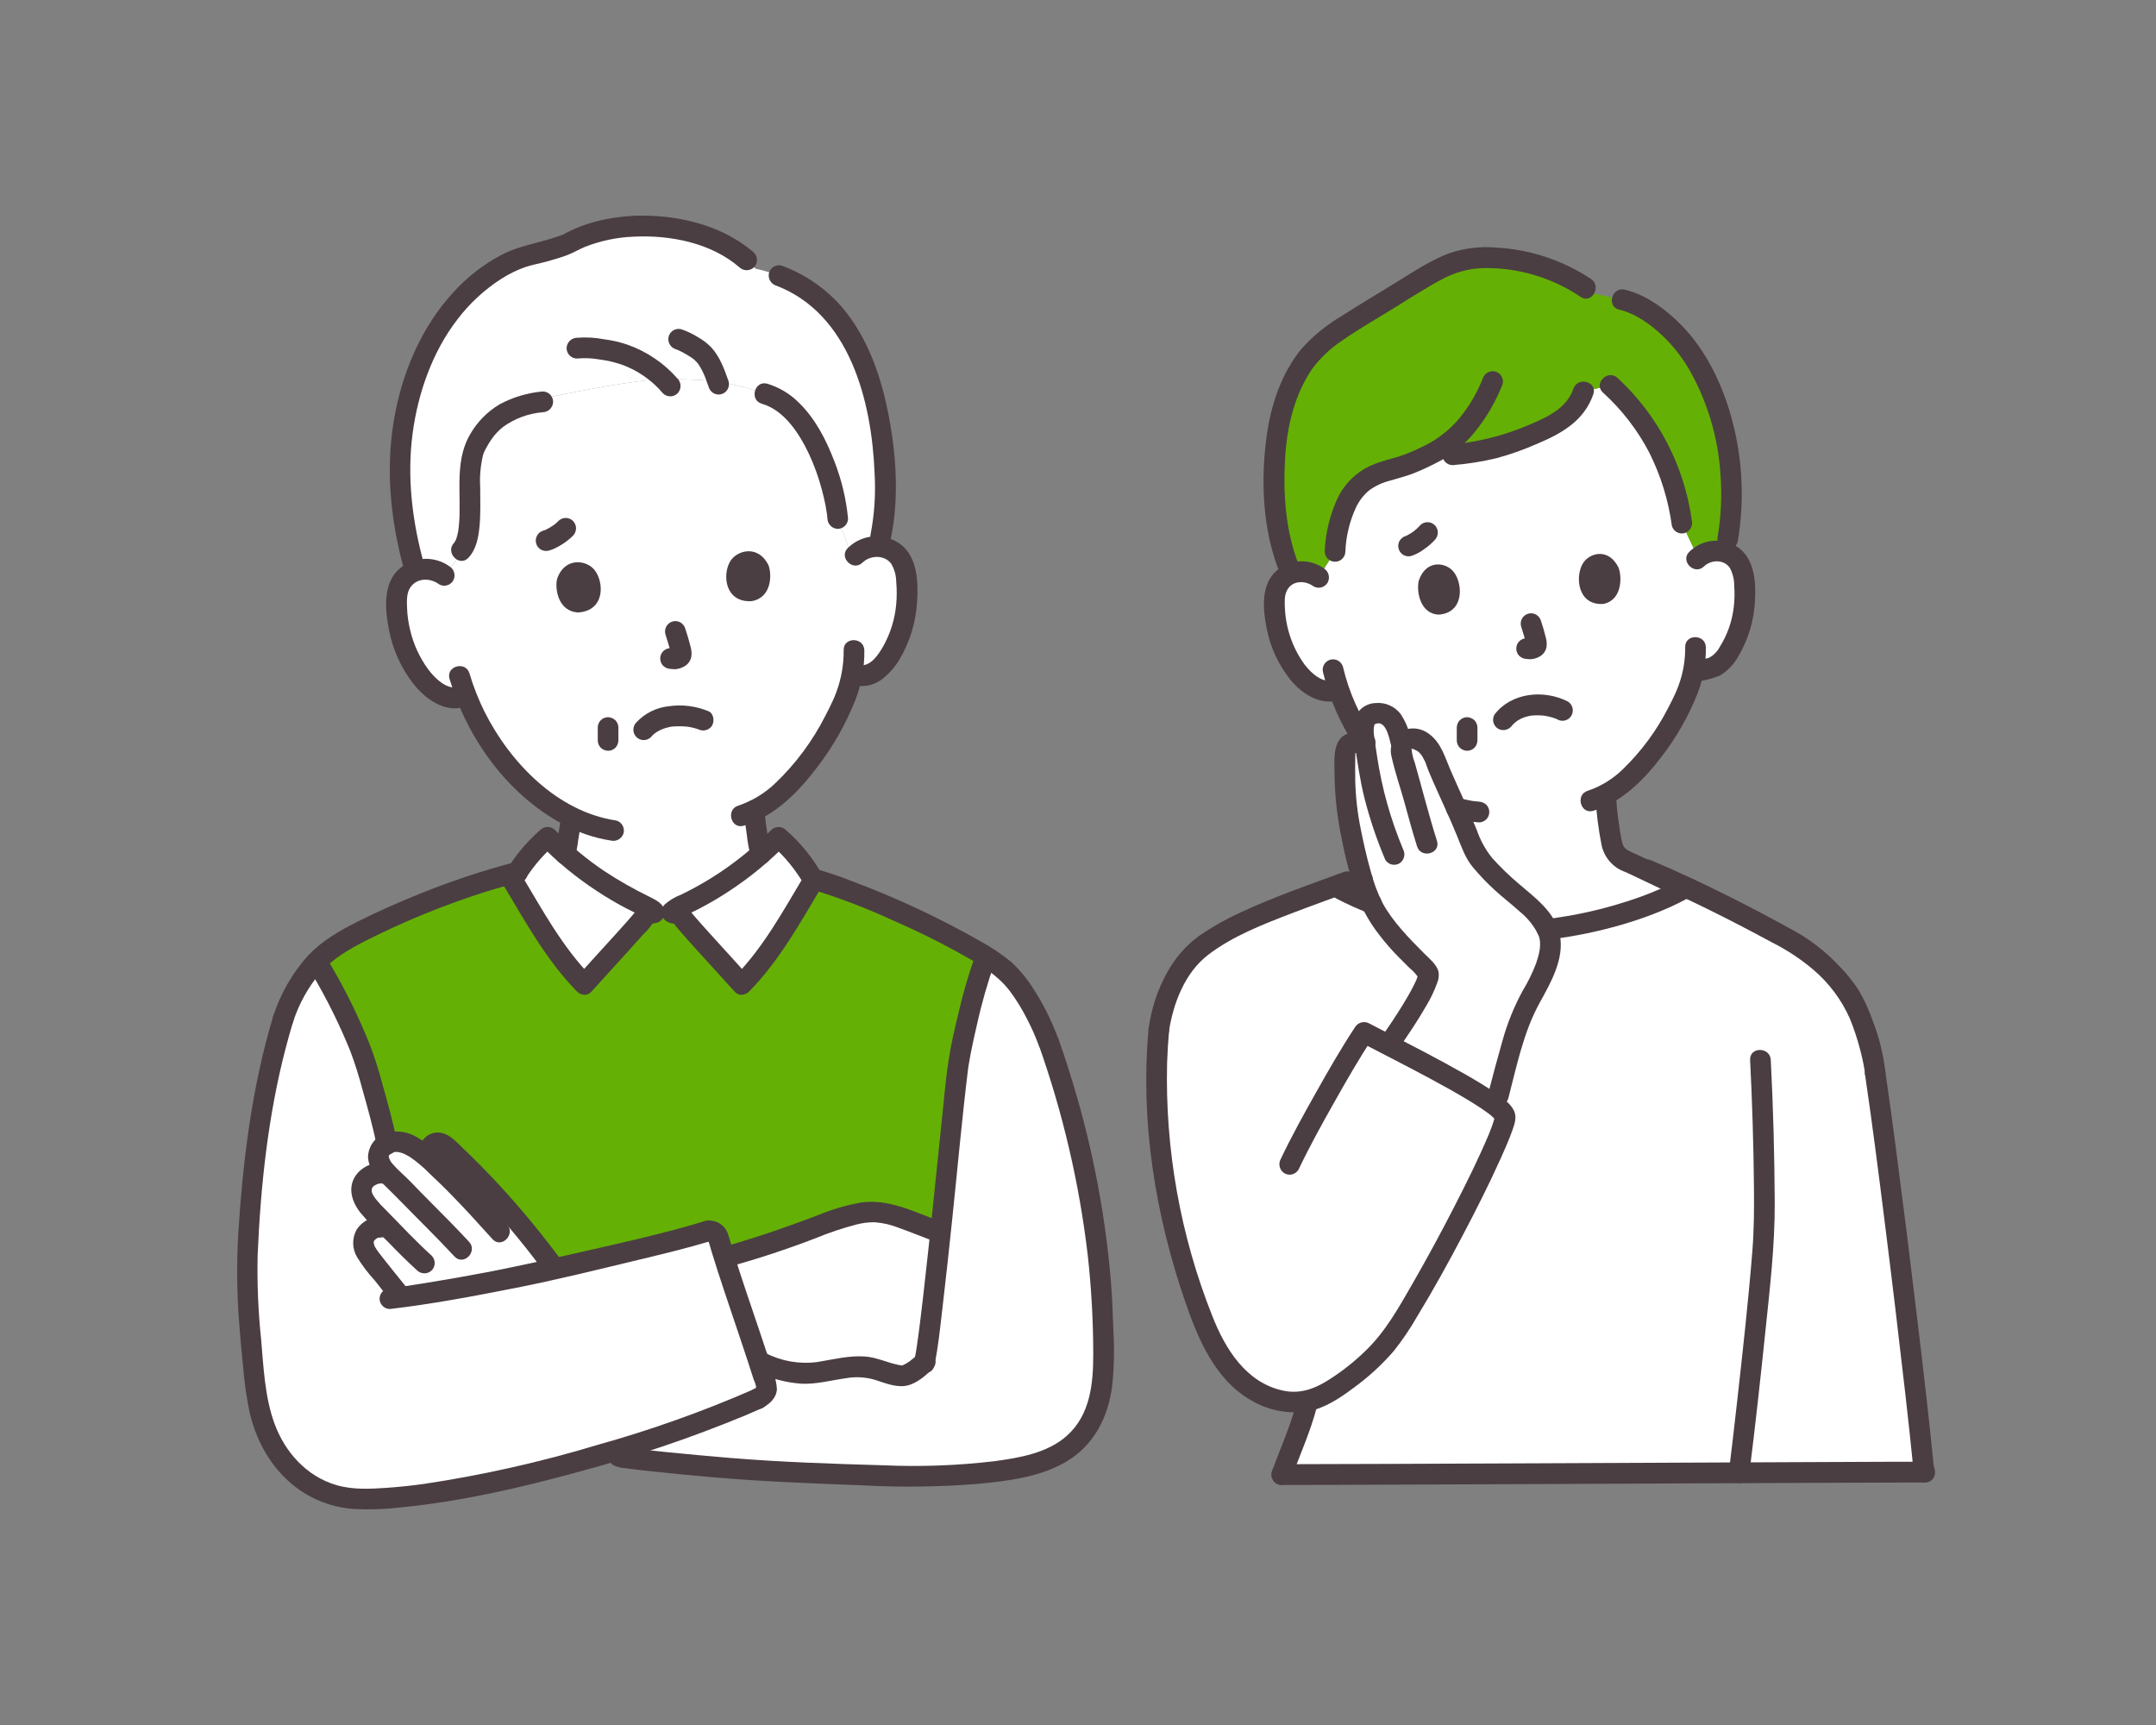<svg width="100" height="80" viewBox="0 0 100 80" fill="none" xmlns="http://www.w3.org/2000/svg">
<rect x="0" y="0" width="100" height="80" fill="#808080" stroke="none"/>
<mask id="mask0_1592_29102" style="mask-type:alpha" maskUnits="userSpaceOnUse" x="0" y="0" width="100" height="80">
<rect width="100" height="80" fill="#D9D9D9"/>
</mask>
<g mask="url(#mask0_1592_29102)">
<path d="M24.154 40.819C24.655 40.66 25.301 40.419 25.361 40.396C26.285 40.061 26.249 39.464 26.365 38.797C26.421 38.482 26.465 38.189 26.5 37.885C25.525 37.371 24.644 36.693 23.896 35.88C22.905 34.825 22.13 33.586 21.612 32.232C21.016 32.557 20.542 32.272 20.171 32.013C19.758 31.704 19.416 31.309 19.168 30.854C18.648 29.957 18.382 28.934 18.401 27.896C18.396 27.631 18.447 27.368 18.549 27.124C18.639 26.946 18.768 26.791 18.926 26.67C19.084 26.549 19.267 26.465 19.462 26.424C19.651 26.384 19.846 26.383 20.036 26.421C20.225 26.46 20.405 26.537 20.564 26.648C20.936 26.354 21.223 25.965 21.394 25.522C22.388 24.544 20.897 21.169 22.857 19.541C23.576 18.965 24.432 18.586 25.341 18.442C26.777 18.159 29.665 17.569 30.916 17.581C32.446 17.595 33.615 17.6 35.466 18.259C37.639 18.918 38.72 22.357 38.856 24.044C38.856 24.044 39.184 24.865 39.45 25.656L39.551 25.872L39.669 25.752C39.813 25.609 39.986 25.499 40.176 25.429C40.367 25.359 40.57 25.332 40.772 25.348C40.97 25.363 41.162 25.423 41.335 25.522C41.507 25.622 41.655 25.759 41.767 25.923C41.9 26.152 41.984 26.406 42.013 26.669C42.166 27.696 42.034 28.746 41.633 29.703C41.447 30.185 41.158 30.622 40.788 30.982C40.657 31.128 40.488 31.235 40.301 31.293C40.114 31.35 39.914 31.355 39.724 31.306L39.507 31.255C39.439 31.596 39.357 31.887 39.318 32.041C39.042 32.975 37.316 36.443 34.985 37.588C35.017 38.001 35.072 38.412 35.141 38.822C35.254 39.461 35.218 40.031 36.102 40.351C36.142 40.367 36.83 40.686 37.333 40.938C37.333 40.938 35.085 45.012 30.471 45.012C25.857 45.012 24.154 40.819 24.154 40.819Z" fill="white"/>
<path d="M18.449 59.958L18.566 60.105L18.613 60.158C20.403 59.908 23.617 59.313 24.19 59.184C24.592 59.092 25.123 58.973 25.728 58.836L25.724 58.831C24.267 56.837 22.628 54.984 20.827 53.298C20.711 53.17 20.565 53.074 20.402 53.017C20.32 52.991 20.232 52.996 20.153 53.03C20.075 53.064 20.011 53.125 19.973 53.202L19.709 53.586L19.641 53.525C19.386 53.298 19.089 53.124 18.768 53.011C18.612 52.954 18.444 52.935 18.279 52.956C18.114 52.977 17.957 53.037 17.82 53.132C17.509 53.403 17.479 53.623 17.654 53.998C17.745 54.172 17.865 54.329 18.008 54.464L17.915 54.432C17.742 54.39 17.56 54.395 17.389 54.447C17.218 54.498 17.064 54.593 16.942 54.724C16.85 54.832 16.79 54.963 16.77 55.103C16.749 55.244 16.769 55.387 16.826 55.516C16.986 55.835 17.203 56.122 17.467 56.361C17.648 56.544 17.828 56.728 18.007 56.913L17.645 56.912C17.523 56.909 17.403 56.933 17.293 56.984C17.183 57.034 17.085 57.109 17.008 57.203C16.932 57.296 16.882 57.407 16.863 57.526C16.843 57.644 16.856 57.765 16.898 57.877C16.986 58.1 17.113 58.306 17.273 58.483L18.449 59.958Z" fill="white"/>
<path d="M37.51 63.691C37.642 63.686 37.773 63.673 37.903 63.653C38.642 63.539 39.754 63.284 40.388 63.43C40.599 63.479 41.55 63.838 41.904 63.802C42.235 63.767 42.751 63.297 42.88 63.176C43.052 62.358 43.339 59.836 43.622 57.157L43.323 57.053C43.126 56.979 42.359 56.679 42.162 56.606C41.675 56.395 41.159 56.26 40.631 56.205C39.537 56.146 38.028 56.867 36.949 57.24C35.736 57.659 34.976 57.926 33.739 58.271L33.59 58.312C34.029 59.715 34.701 61.637 35.189 63.13L35.248 63.157C35.947 63.52 36.724 63.704 37.51 63.691Z" fill="white"/>
<path d="M35.138 64.874C32.928 65.833 30.661 66.651 28.35 67.324L28.711 67.548C28.911 67.672 34.982 68.232 36.381 68.265C39.849 68.348 43.453 68.727 46.893 68.131C48.337 67.879 49.912 67.418 50.718 65.712C51.309 64.463 51.197 62.672 51.132 60.895C50.994 57.192 50.199 52.823 48.626 48.315C48.298 47.431 47.413 45.487 46.219 44.691C46.057 44.583 45.893 44.477 45.726 44.373L45.687 44.477C45.14 46.088 44.725 47.741 44.443 49.42C44.231 50.913 43.267 61.341 42.881 63.176C42.754 63.297 42.236 63.768 41.904 63.803C41.551 63.839 40.6 63.48 40.389 63.431C39.754 63.285 38.642 63.54 37.904 63.654C36.955 63.799 36.044 63.551 35.188 63.13C35.322 63.535 35.441 63.908 35.538 64.232C35.631 64.542 35.425 64.715 35.139 64.874" fill="white"/>
<path d="M35.14 64.874C30.792 66.836 22.613 69.216 17.71 69.495C16.934 69.54 16.14 69.55 15.399 69.315C14.268 68.945 13.314 68.167 12.721 67.132C12.169 66.121 11.978 65.314 11.841 64.169C11.653 62.597 11.39 59.66 11.479 58.078C11.701 54.139 12.06 50.809 13.134 47.257C13.517 46.174 13.985 45.326 14.632 44.648L14.879 44.907C15.498 45.951 16.734 48.359 17.084 49.709C17.262 50.392 17.684 51.731 17.96 53.091L19.033 60.097C20.864 59.822 23.661 59.303 24.191 59.183C26.083 58.753 30.811 57.704 32.816 57.097C32.867 57.083 32.92 57.078 32.973 57.084C33.025 57.09 33.076 57.107 33.123 57.133C33.169 57.159 33.21 57.194 33.242 57.236C33.275 57.278 33.299 57.326 33.314 57.377C33.768 59.031 34.995 62.421 35.54 64.231C35.633 64.541 35.426 64.714 35.14 64.873" fill="white"/>
<path d="M40.93 20.517C40.815 19.528 40.606 18.553 40.304 17.605C39.404 14.848 37.862 13.087 35.039 12.459C33.14 10.299 28.819 9.916 26.383 11.281C25.886 11.481 25.374 11.64 24.852 11.758C22.883 12.135 20.913 13.964 19.889 16.039C18.922 17.992 18.465 20.161 18.561 22.341C18.623 23.747 18.859 25.14 19.262 26.487C19.326 26.461 19.393 26.44 19.461 26.425C19.65 26.385 19.846 26.384 20.035 26.422C20.224 26.46 20.404 26.537 20.563 26.648C20.935 26.354 21.222 25.965 21.393 25.522C22.387 24.544 20.896 21.169 22.856 19.541C23.575 18.965 24.431 18.586 25.34 18.442C26.776 18.16 29.664 17.569 30.915 17.581C32.445 17.595 33.614 17.6 35.465 18.26C37.638 18.918 38.719 22.357 38.855 24.044C38.855 24.044 39.184 24.865 39.449 25.657L39.55 25.873L39.668 25.752C39.807 25.614 39.973 25.506 40.156 25.437C40.34 25.367 40.535 25.337 40.73 25.348C41.081 24.203 41.156 22.373 40.93 20.517Z" fill="white"/>
<path d="M34.406 45.643C35.812 44.222 36.712 42.523 37.733 40.823C37.311 40.069 36.761 39.395 36.108 38.831C34.829 40.127 33.335 41.19 31.693 41.971C31.499 42.053 31.318 42.164 31.156 42.3C31.111 42.373 31.489 42.328 31.529 42.404C31.831 42.797 32.152 43.174 32.492 43.533C33.146 44.261 33.967 45.151 34.406 45.643Z" fill="white"/>
<path d="M27.101 45.643C25.694 44.222 24.794 42.523 23.773 40.823C24.195 40.069 24.745 39.395 25.398 38.831C26.677 40.127 28.171 41.19 29.814 41.971C30.008 42.053 30.189 42.164 30.35 42.3C30.395 42.373 30.017 42.328 29.977 42.404C29.676 42.797 29.355 43.174 29.014 43.533C28.36 44.261 27.54 45.151 27.101 45.643Z" fill="white"/>
<path d="M62.248 41.141C62.526 41.037 63.902 40.598 64.828 40.301C65.309 40.149 65.67 40.033 65.689 40.028C66.538 39.721 66.505 39.172 66.611 38.56C66.631 38.446 66.647 38.339 66.662 38.234C66.713 37.89 66.74 37.576 66.762 37.181C65.736 36.697 64.814 36.016 64.048 35.177C64.048 35.177 63.669 34.776 63.255 34.342C62.762 33.611 62.371 32.815 62.095 31.976C61.541 32.205 61.08 31.952 60.757 31.725C60.374 31.438 60.056 31.071 59.827 30.649C59.343 29.817 59.097 28.866 59.114 27.903C59.109 27.657 59.156 27.413 59.251 27.186C59.335 27.021 59.455 26.877 59.602 26.765C59.749 26.652 59.919 26.574 60.099 26.537C60.283 26.497 60.474 26.498 60.657 26.54C60.841 26.581 61.013 26.661 61.163 26.776L61.922 25.573C61.95 25.012 62.053 24.457 62.231 23.924C62.402 23.264 62.791 22.683 63.334 22.275C64.008 21.81 64.877 21.753 65.621 21.412C65.891 21.288 66.178 21.158 66.456 21.013C66.96 21.067 67.376 21.094 67.376 21.094C68.539 21.015 69.68 20.744 70.755 20.292C71.932 19.804 73.043 19.373 73.442 18.159L74.689 17.868C76.563 19.574 77.647 21.731 78.008 24.262C78.008 24.262 78.614 25.55 78.761 25.864C79.027 25.637 79.371 25.525 79.719 25.553C79.903 25.567 80.082 25.622 80.242 25.715C80.402 25.807 80.539 25.934 80.643 26.087C80.767 26.299 80.844 26.535 80.871 26.78C81.012 27.733 80.89 28.707 80.518 29.596C80.344 30.044 80.076 30.449 79.732 30.784C79.444 31.047 78.894 31.064 78.518 31.158C78.461 31.422 78.398 31.642 78.367 31.766C78.116 32.615 76.574 35.719 74.477 36.846C74.499 37.412 74.56 37.975 74.659 38.533C74.766 39.146 74.732 39.694 75.581 40.002C75.637 40.022 78.042 41.173 78.128 41.208C78.128 41.208 75.767 45.77 69.778 45.77C68.216 45.793 66.679 45.371 65.346 44.551C64.013 43.732 62.939 42.55 62.248 41.141Z" fill="white"/>
<path d="M86.975 49.76C86.903 48.925 86.342 46.878 85.63 45.925C84.939 44.991 84.064 44.211 83.06 43.633C81.404 42.728 80.003 41.987 78.404 41.237C78.257 41.189 78.157 41.171 78.119 41.196C76.298 42.264 72.751 43.217 70.059 43.207C67.222 43.152 64.437 42.429 61.928 41.097C59.633 41.937 57.292 42.762 55.75 43.898C54.696 44.719 53.959 46.214 53.746 47.766C53.353 52.096 54.057 56.324 55.511 60.465C55.955 61.731 56.502 63.009 57.472 63.932C58.313 64.735 59.545 65.208 60.655 64.964C60.357 66.163 60.107 66.597 59.445 68.386C64.421 68.386 85.337 68.272 89.24 68.272C88.822 63.969 87.578 53.837 86.974 49.761" fill="white"/>
<path d="M64.506 48.32C64.852 47.82 66.223 45.837 66.261 45.186C66.205 45.061 66.123 44.949 66.02 44.859C65.134 43.959 64.597 43.499 63.991 42.54C63.377 41.804 62.911 39.954 62.563 38.105C62.395 37.064 62.336 36.008 62.387 34.954C62.378 34.829 62.419 34.706 62.5 34.611C62.581 34.516 62.696 34.457 62.821 34.447C62.821 34.447 63.047 34.424 63.299 34.421C63.228 34.132 63.219 33.832 63.272 33.54C63.291 33.437 63.339 33.341 63.41 33.265C63.481 33.188 63.573 33.134 63.674 33.108C63.824 33.07 63.982 33.07 64.132 33.109C64.282 33.148 64.42 33.225 64.532 33.332C64.757 33.638 64.905 33.992 64.965 34.367L65.033 34.522C65.079 34.452 65.139 34.393 65.209 34.348C65.279 34.303 65.358 34.273 65.44 34.261C66.181 34.23 66.52 35.053 66.613 35.332C66.839 36.011 67.694 37.681 68.258 39.189C68.355 39.403 68.467 39.61 68.594 39.807C69.162 40.487 69.799 41.105 70.495 41.651C71.044 42.096 71.752 42.781 71.885 43.477C71.932 43.865 71.891 44.259 71.764 44.629C71.534 45.48 70.857 46.392 70.529 47.211C70.269 47.859 69.73 49.914 69.501 50.797" fill="white"/>
<path d="M38.533 40.996C38.533 40.996 38.117 40.878 37.699 40.759C37.688 40.741 37.676 40.723 37.666 40.705C37.689 40.744 37.714 40.784 37.736 40.823C36.715 42.523 35.816 44.222 34.409 45.643C33.97 45.151 33.15 44.261 32.496 43.534C32.155 43.175 31.834 42.798 31.533 42.405C31.493 42.329 31.115 42.373 31.159 42.3H30.353C30.397 42.373 30.02 42.329 29.979 42.405C29.678 42.798 29.357 43.175 29.016 43.534C28.362 44.261 27.542 45.151 27.103 45.643C25.696 44.222 24.797 42.523 23.776 40.823C23.856 40.684 23.942 40.545 24.032 40.407C24.023 40.421 24.012 40.434 24.004 40.449C23.486 40.585 22.836 40.755 22.836 40.755C20.665 41.421 17.799 42.581 16.002 43.596C15.503 43.872 15.048 44.22 14.65 44.63L14.88 44.908C15.499 45.952 16.735 48.36 17.085 49.709C17.261 50.386 17.677 51.703 17.951 53.045C18.211 52.934 18.502 52.922 18.77 53.011C19.092 53.124 19.388 53.299 19.643 53.526C19.699 53.575 19.755 53.624 19.809 53.673C19.91 53.385 19.975 53.203 19.975 53.203C20.013 53.126 20.077 53.064 20.156 53.03C20.235 52.996 20.323 52.992 20.405 53.017C20.567 53.074 20.713 53.171 20.829 53.298C22.631 54.986 24.272 56.84 25.73 58.835C27.971 58.328 31.238 57.576 32.816 57.098C32.867 57.083 32.92 57.079 32.973 57.085C33.026 57.091 33.077 57.108 33.123 57.134C33.169 57.16 33.21 57.194 33.243 57.236C33.276 57.278 33.3 57.326 33.314 57.377C33.388 57.646 33.483 57.962 33.591 58.308L33.742 58.272C34.978 57.927 35.739 57.66 36.951 57.241C38.029 56.868 39.54 56.147 40.634 56.206C41.161 56.261 41.678 56.396 42.165 56.607C42.362 56.68 43.129 56.98 43.326 57.053L43.623 57.173C43.977 53.834 44.327 50.249 44.445 49.42C44.726 47.741 45.142 46.088 45.688 44.477L45.73 44.373C43.067 42.706 39.856 41.518 38.533 40.996Z" fill="#65B005"/>
<path d="M72.362 12.696C70.705 11.968 68.601 11.676 67.225 12.258C66.645 12.522 66.085 12.828 65.55 13.175L63.163 14.64C62.398 15.073 61.68 15.586 61.023 16.172C60.105 17.052 59.183 18.918 59.113 21.597C59.078 22.974 59.106 24.645 59.78 26.343L59.87 26.569C59.95 26.532 60.033 26.503 60.119 26.483C60.303 26.442 60.492 26.441 60.676 26.48C60.86 26.52 61.033 26.598 61.184 26.711L61.922 25.573C61.95 25.011 62.054 24.456 62.231 23.923C62.402 23.263 62.791 22.682 63.334 22.274C64.008 21.809 64.878 21.752 65.622 21.411C65.892 21.287 66.178 21.157 66.457 21.012C66.96 21.066 67.377 21.093 67.377 21.093C68.539 21.014 69.68 20.744 70.755 20.292C71.931 19.804 73.043 19.372 73.442 18.158L74.688 17.868C76.563 19.574 77.646 21.731 78.008 24.262L78.676 25.683C78.808 25.549 78.967 25.445 79.143 25.379C79.319 25.312 79.507 25.285 79.694 25.298C79.823 25.308 79.949 25.337 80.069 25.385C80.109 25.152 80.136 25.006 80.136 25.006C80.795 21.26 79.572 17.107 77.338 15.126C76.785 14.635 75.953 14.055 75.231 13.898L73.933 13.614L73.556 13.354C73.179 13.097 72.78 12.877 72.362 12.696Z" fill="#65B005"/>
<path d="M60.244 26.213C59.609 24.586 59.499 22.816 59.618 21.086C59.713 19.697 60.07 18.264 60.863 17.104C61.239 16.6 61.698 16.164 62.22 15.816C62.959 15.297 63.747 14.845 64.516 14.373C65.302 13.892 66.077 13.377 66.892 12.948C67.483 12.627 68.141 12.45 68.813 12.432C70.413 12.407 71.983 12.873 73.313 13.769C73.824 14.118 74.304 13.284 73.796 12.937C72.479 12.067 70.956 11.564 69.382 11.48C68.657 11.419 67.928 11.507 67.238 11.738C66.345 12.069 65.54 12.617 64.731 13.112C63.891 13.628 63.041 14.132 62.212 14.666C61.521 15.072 60.897 15.584 60.362 16.182C59.433 17.316 58.95 18.772 58.752 20.211C58.468 22.268 58.559 24.522 59.319 26.469C59.355 26.59 59.437 26.692 59.547 26.755C59.656 26.817 59.786 26.835 59.908 26.805C60.03 26.77 60.134 26.689 60.196 26.578C60.259 26.467 60.276 26.336 60.243 26.213L60.244 26.213Z" fill="#4A3E42"/>
<path d="M75.102 14.361C75.88 14.544 76.591 15.07 77.162 15.616C77.672 16.114 78.106 16.686 78.448 17.313C79.227 18.745 79.687 20.33 79.796 21.959C79.874 22.932 79.832 23.912 79.672 24.875C79.642 24.998 79.659 25.128 79.722 25.238C79.784 25.348 79.886 25.43 80.006 25.467C80.129 25.5 80.259 25.483 80.37 25.421C80.48 25.358 80.561 25.254 80.596 25.131C80.918 23.257 80.832 21.335 80.344 19.498C79.913 17.879 79.159 16.272 77.976 15.07C77.271 14.353 76.347 13.665 75.357 13.432C74.758 13.292 74.501 14.22 75.102 14.361Z" fill="#4A3E42"/>
<path d="M74.349 18.207C75.225 19.002 75.954 19.946 76.501 20.997C77.033 22.061 77.386 23.207 77.545 24.388C77.58 24.511 77.661 24.615 77.771 24.677C77.882 24.741 78.012 24.757 78.135 24.724C78.255 24.687 78.358 24.605 78.42 24.495C78.482 24.385 78.5 24.255 78.469 24.132C78.119 21.595 76.901 19.261 75.026 17.527C74.572 17.109 73.892 17.788 74.349 18.207Z" fill="#4A3E42"/>
<path d="M72.978 18.029C72.656 18.962 71.71 19.375 70.867 19.726C69.755 20.197 68.577 20.495 67.376 20.608C67.25 20.612 67.13 20.664 67.04 20.753C66.951 20.843 66.9 20.963 66.897 21.09C66.897 21.218 66.948 21.34 67.038 21.43C67.127 21.52 67.249 21.571 67.376 21.572C68.065 21.517 68.75 21.408 69.423 21.246C70.073 21.069 70.71 20.843 71.326 20.569C72.448 20.095 73.482 19.505 73.901 18.285C74.104 17.698 73.178 17.445 72.977 18.029H72.978Z" fill="#4A3E42"/>
<path d="M68.768 17.566C68.505 18.231 68.14 18.851 67.687 19.402C67.202 19.98 66.593 20.44 65.906 20.749C65.575 20.916 65.231 21.057 64.878 21.171C64.512 21.282 64.139 21.371 63.781 21.51C63.045 21.784 62.438 22.324 62.078 23.024C61.696 23.821 61.48 24.687 61.443 25.57C61.443 25.698 61.494 25.821 61.584 25.911C61.674 26.001 61.795 26.052 61.922 26.052C62.05 26.052 62.172 26.001 62.261 25.911C62.351 25.821 62.402 25.698 62.402 25.57C62.431 24.87 62.596 24.182 62.888 23.546C63.032 23.237 63.241 22.964 63.501 22.744C63.789 22.534 64.115 22.382 64.461 22.294C64.815 22.187 65.176 22.1 65.522 21.968C65.897 21.821 66.263 21.653 66.62 21.467C67.304 21.126 67.907 20.643 68.392 20.051C68.938 19.38 69.377 18.628 69.693 17.821C69.726 17.698 69.71 17.567 69.647 17.456C69.584 17.345 69.481 17.264 69.359 17.229C69.236 17.198 69.107 17.215 68.997 17.278C68.887 17.341 68.806 17.444 68.769 17.565L68.768 17.566Z" fill="#4A3E42"/>
<path d="M79.034 26.268C79.36 25.953 79.953 25.934 80.23 26.33C80.371 26.591 80.442 26.883 80.437 27.18C80.462 27.509 80.454 27.84 80.414 28.168C80.336 28.827 80.111 29.461 79.755 30.02C79.644 30.228 79.473 30.398 79.265 30.506C78.995 30.585 78.72 30.644 78.442 30.681C77.839 30.808 78.094 31.736 78.697 31.61C79.061 31.562 79.418 31.471 79.76 31.337C80.126 31.122 80.426 30.81 80.628 30.436C81.095 29.651 81.36 28.763 81.4 27.85C81.449 27.003 81.38 25.954 80.645 25.407C80.303 25.163 79.887 25.047 79.469 25.08C79.05 25.113 78.657 25.292 78.357 25.587C77.912 26.017 78.59 26.698 79.035 26.268H79.034Z" fill="#4A3E42"/>
<path d="M78.163 30.014C78.169 30.616 78.066 31.215 77.859 31.78C77.834 31.849 77.807 31.916 77.781 31.984C77.733 32.105 77.79 31.966 77.758 32.038C77.736 32.087 77.715 32.136 77.693 32.185C77.596 32.398 77.491 32.608 77.381 32.815C76.84 33.883 76.124 34.852 75.263 35.682C74.805 36.13 74.252 36.468 73.646 36.673C73.057 36.851 73.308 37.781 73.901 37.602C75.23 37.2 76.254 36.164 77.074 35.083C77.764 34.188 78.325 33.2 78.74 32.148C79.003 31.468 79.132 30.743 79.122 30.014C79.104 29.395 78.146 29.393 78.163 30.014Z" fill="#4A3E42"/>
<path d="M61.406 26.359C61.053 26.108 60.621 25.995 60.191 26.04C59.762 26.085 59.363 26.287 59.07 26.606C58.478 27.277 58.59 28.336 58.752 29.151C58.921 30.015 59.295 30.826 59.842 31.513C60.39 32.19 61.237 32.724 62.129 32.476C62.722 32.311 62.47 31.381 61.874 31.548C61.335 31.698 60.828 31.229 60.52 30.833C59.969 30.081 59.649 29.183 59.599 28.25C59.586 27.968 59.559 27.624 59.699 27.367C59.95 26.905 60.546 26.912 60.922 27.192C61.032 27.256 61.163 27.273 61.285 27.241C61.408 27.209 61.513 27.129 61.578 27.02C61.639 26.909 61.656 26.778 61.623 26.655C61.591 26.532 61.514 26.427 61.406 26.36L61.406 26.359Z" fill="#4A3E42"/>
<path d="M61.367 31.187C61.667 32.435 62.189 33.618 62.909 34.679C62.975 34.787 63.08 34.865 63.202 34.897C63.324 34.929 63.454 34.913 63.565 34.852C63.673 34.787 63.752 34.681 63.785 34.558C63.817 34.434 63.8 34.303 63.736 34.193C63.058 33.205 62.567 32.099 62.291 30.931C62.257 30.808 62.176 30.704 62.066 30.64C61.955 30.577 61.824 30.561 61.702 30.595C61.579 30.629 61.475 30.71 61.412 30.822C61.349 30.933 61.333 31.064 61.367 31.188V31.187Z" fill="#4A3E42"/>
<path d="M68.596 37.178C68.495 37.17 68.395 37.16 68.295 37.146L68.423 37.164C68.168 37.128 67.916 37.074 67.669 37.003C67.544 36.97 67.412 36.988 67.3 37.052C67.19 37.116 67.11 37.222 67.078 37.345C67.046 37.469 67.064 37.6 67.128 37.71C67.193 37.817 67.295 37.896 67.414 37.931C67.8 38.041 68.196 38.111 68.596 38.141C68.691 38.141 68.784 38.113 68.863 38.06C68.942 38.007 69.003 37.932 69.04 37.844C69.076 37.756 69.085 37.659 69.067 37.565C69.048 37.472 69.002 37.386 68.935 37.318C68.842 37.233 68.722 37.183 68.596 37.178Z" fill="#4A3E42"/>
<path d="M78.459 40.751C78.331 40.716 78.198 40.709 78.067 40.731C77.936 40.753 77.811 40.803 77.702 40.878C77.48 41.001 77.252 41.112 77.021 41.217C76.514 41.442 75.994 41.638 75.464 41.803C74.257 42.194 73.017 42.467 71.758 42.62C71.633 42.624 71.513 42.676 71.424 42.766C71.335 42.855 71.283 42.975 71.279 43.102C71.28 43.23 71.331 43.352 71.421 43.442C71.51 43.532 71.632 43.583 71.758 43.584C73.018 43.437 74.261 43.178 75.475 42.809C76.019 42.642 76.557 42.452 77.082 42.232C77.333 42.126 77.583 42.017 77.827 41.896C77.928 41.847 78.028 41.795 78.128 41.741C78.186 41.713 78.243 41.682 78.297 41.647C78.461 41.529 77.969 41.619 78.204 41.68C78.801 41.837 79.056 40.908 78.459 40.751H78.459Z" fill="#4A3E42"/>
<path d="M63.724 41.42C63.626 41.38 63.528 41.339 63.429 41.298L63.544 41.347C63.175 41.19 62.812 41.021 62.457 40.836C62.403 40.804 62.343 40.784 62.281 40.775C62.218 40.766 62.155 40.77 62.094 40.786C62.033 40.802 61.976 40.83 61.926 40.868C61.876 40.907 61.834 40.955 61.802 41.009C61.77 41.064 61.749 41.124 61.741 41.187C61.732 41.249 61.736 41.313 61.752 41.374C61.768 41.435 61.796 41.493 61.834 41.543C61.872 41.594 61.919 41.636 61.974 41.668C62.46 41.921 62.961 42.144 63.47 42.349C63.531 42.366 63.596 42.37 63.659 42.362C63.723 42.354 63.784 42.333 63.839 42.3C63.949 42.236 64.028 42.13 64.061 42.007C64.093 41.883 64.075 41.752 64.011 41.641C63.943 41.538 63.842 41.46 63.724 41.421V41.42Z" fill="#4A3E42"/>
<path d="M74.004 36.976C74.044 37.706 74.135 38.433 74.276 39.15C74.33 39.445 74.462 39.721 74.658 39.947C74.854 40.174 75.106 40.345 75.389 40.441C75.564 40.511 75.264 40.379 75.389 40.44C75.433 40.461 75.479 40.482 75.524 40.503C75.666 40.57 75.808 40.637 75.949 40.703C76.333 40.886 76.716 41.068 77.1 41.251C77.362 41.375 77.621 41.509 77.887 41.623C77.998 41.683 78.127 41.699 78.249 41.667C78.371 41.635 78.476 41.557 78.543 41.45C78.606 41.34 78.624 41.209 78.592 41.085C78.559 40.962 78.48 40.856 78.371 40.791C77.806 40.549 77.257 40.263 76.701 39.999C76.432 39.871 76.163 39.74 75.892 39.616C75.752 39.561 75.615 39.496 75.484 39.422C75.423 39.386 75.371 39.338 75.33 39.281C75.289 39.223 75.26 39.158 75.246 39.089C75.182 38.823 75.134 38.553 75.102 38.282C75.031 37.849 74.985 37.413 74.963 36.975C74.96 36.848 74.909 36.727 74.82 36.638C74.73 36.548 74.61 36.496 74.484 36.494C74.357 36.495 74.236 36.546 74.146 36.636C74.057 36.726 74.006 36.848 74.004 36.975L74.004 36.976Z" fill="#4A3E42"/>
<path d="M63.078 40.358C62.759 40.463 62.439 40.561 62.123 40.677C62.005 40.714 61.903 40.792 61.837 40.898C61.773 41.008 61.755 41.14 61.787 41.263C61.819 41.387 61.899 41.492 62.009 41.557C62.064 41.59 62.125 41.611 62.188 41.619C62.252 41.628 62.316 41.623 62.378 41.605C62.693 41.489 63.014 41.391 63.332 41.286C63.452 41.251 63.554 41.172 63.619 41.066C63.683 40.953 63.7 40.82 63.667 40.695C63.651 40.634 63.622 40.577 63.583 40.526C63.545 40.477 63.496 40.435 63.442 40.404C63.387 40.372 63.327 40.352 63.264 40.344C63.202 40.337 63.138 40.341 63.078 40.358Z" fill="#4A3E42"/>
<path d="M76.142 40.748C78.205 41.634 80.21 42.635 82.185 43.704C82.868 44.046 83.509 44.468 84.093 44.961C84.823 45.577 85.405 46.352 85.795 47.226C85.984 47.689 86.143 48.164 86.269 48.649C86.329 48.87 86.382 49.092 86.426 49.317C86.444 49.404 86.46 49.492 86.474 49.579C86.473 49.571 86.496 49.729 86.486 49.656C86.48 49.605 86.496 49.745 86.497 49.76C86.5 49.887 86.552 50.008 86.641 50.097C86.73 50.187 86.85 50.239 86.976 50.242C87.103 50.241 87.224 50.19 87.314 50.1C87.404 50.01 87.454 49.888 87.455 49.76C87.359 48.912 87.153 48.079 86.841 47.285C86.681 46.829 86.479 46.39 86.238 45.972C85.943 45.506 85.594 45.076 85.2 44.691C84.641 44.111 84.002 43.615 83.303 43.217C82.305 42.662 81.296 42.128 80.275 41.614C79.077 41.009 77.861 40.443 76.626 39.917C76.515 39.856 76.386 39.841 76.264 39.873C76.142 39.905 76.037 39.982 75.971 40.09C75.907 40.2 75.89 40.331 75.922 40.455C75.954 40.578 76.033 40.684 76.142 40.748H76.142Z" fill="#4A3E42"/>
<path d="M54.209 47.894C54.399 46.571 54.947 45.112 56.042 44.277C57.198 43.396 58.631 42.848 59.974 42.333C60.85 41.997 61.734 41.682 62.615 41.357C62.736 41.32 62.838 41.238 62.9 41.128C62.962 41.018 62.98 40.888 62.95 40.765C62.915 40.642 62.834 40.538 62.723 40.475C62.613 40.412 62.483 40.395 62.36 40.428C60.749 41.023 59.119 41.579 57.561 42.307C56.874 42.616 56.216 42.989 55.596 43.419C55.001 43.858 54.508 44.422 54.151 45.072C53.705 45.865 53.411 46.736 53.285 47.638C53.256 47.761 53.274 47.891 53.336 48.001C53.398 48.111 53.5 48.193 53.62 48.231C53.742 48.264 53.873 48.247 53.983 48.184C54.094 48.121 54.175 48.017 54.209 47.894Z" fill="#4A3E42"/>
<path d="M60.156 64.992C59.863 66.113 59.387 67.174 58.985 68.257C58.952 68.38 58.969 68.512 59.032 68.623C59.094 68.733 59.198 68.815 59.32 68.85C59.442 68.881 59.572 68.864 59.682 68.801C59.792 68.738 59.873 68.635 59.909 68.513C60.311 67.43 60.788 66.369 61.08 65.248C61.097 65.187 61.101 65.123 61.094 65.061C61.086 64.998 61.066 64.937 61.035 64.882C61.004 64.827 60.962 64.779 60.913 64.74C60.863 64.701 60.806 64.672 60.745 64.656C60.685 64.639 60.621 64.634 60.559 64.642C60.496 64.65 60.436 64.67 60.381 64.701C60.327 64.732 60.279 64.774 60.24 64.824C60.201 64.874 60.173 64.931 60.156 64.992Z" fill="#4A3E42"/>
<path d="M81.174 49.158C81.273 51.117 81.333 53.078 81.352 55.041C81.362 56.052 81.357 57.045 81.276 58.052C81.089 60.367 80.832 62.678 80.573 64.987C80.448 66.093 80.322 67.199 80.184 68.303C80.184 68.43 80.235 68.552 80.325 68.643C80.414 68.733 80.536 68.784 80.663 68.784C80.789 68.781 80.909 68.73 80.998 68.64C81.087 68.55 81.139 68.43 81.142 68.303C81.416 66.119 81.655 63.93 81.883 61.74C82.088 59.762 82.324 57.78 82.316 55.789C82.306 53.577 82.245 51.367 82.133 49.157C82.102 48.541 81.143 48.537 81.174 49.157V49.158Z" fill="#4A3E42"/>
<path d="M86.512 49.889C86.847 52.15 87.126 54.357 87.412 56.634C87.752 59.332 88.075 62.031 88.383 64.732C88.516 65.912 88.646 67.091 88.761 68.272C88.764 68.399 88.816 68.519 88.905 68.609C88.994 68.698 89.114 68.75 89.24 68.754C89.367 68.753 89.488 68.702 89.578 68.612C89.667 68.521 89.718 68.399 89.719 68.272C89.49 65.924 89.214 63.58 88.935 61.238C88.613 58.541 88.276 55.847 87.923 53.155C87.767 51.98 87.61 50.805 87.436 49.633C87.402 49.51 87.321 49.406 87.211 49.343C87.1 49.28 86.97 49.263 86.847 49.296C86.727 49.333 86.624 49.415 86.562 49.525C86.5 49.636 86.482 49.766 86.513 49.889L86.512 49.889Z" fill="#4A3E42"/>
<path d="M59.445 68.867C60.954 68.867 62.462 68.864 63.971 68.856C66.201 68.848 68.43 68.839 70.66 68.829L78.042 68.796C80.249 68.786 82.455 68.776 84.662 68.767C86.102 68.762 87.542 68.757 88.981 68.753H89.289C89.906 68.753 89.907 67.79 89.289 67.79C87.971 67.79 86.654 67.796 85.337 67.802C83.206 67.81 81.075 67.819 78.943 67.829L71.579 67.862C69.285 67.872 66.991 67.881 64.698 67.89C63.079 67.896 61.459 67.901 59.84 67.904H59.445C58.829 67.904 58.828 68.867 59.445 68.867H59.445Z" fill="#4A3E42"/>
<path d="M62.693 33.983C61.774 34.124 61.894 35.183 61.898 35.868C61.908 36.884 62.019 37.896 62.229 38.89C62.396 39.78 62.63 40.655 62.928 41.509C63.193 42.197 63.56 42.839 64.018 43.414C64.279 43.752 64.561 44.073 64.861 44.376C65.027 44.546 65.196 44.713 65.364 44.881C65.556 45.034 65.72 45.22 65.847 45.43L65.782 45.187C65.776 45.253 65.782 45.159 65.788 45.145C65.779 45.172 65.773 45.2 65.768 45.227C65.75 45.283 65.734 45.339 65.714 45.394C65.704 45.421 65.694 45.448 65.682 45.475C65.702 45.426 65.688 45.461 65.675 45.489C65.643 45.559 65.61 45.628 65.575 45.696C65.417 46.013 65.237 46.319 65.052 46.62C64.747 47.116 64.422 47.599 64.091 48.078C64.028 48.188 64.01 48.319 64.043 48.443C64.075 48.566 64.154 48.672 64.263 48.737C64.373 48.799 64.503 48.815 64.625 48.783C64.747 48.751 64.852 48.672 64.918 48.564C65.347 47.943 65.769 47.315 66.145 46.66C66.354 46.316 66.528 45.952 66.664 45.573C66.731 45.411 66.751 45.232 66.721 45.059C66.629 44.723 66.305 44.466 66.07 44.231C65.348 43.508 64.593 42.735 64.132 41.887C63.894 41.417 63.709 40.921 63.578 40.41C63.393 39.764 63.246 39.105 63.114 38.447C62.963 37.708 62.878 36.957 62.859 36.203C62.851 35.819 62.854 35.435 62.862 35.052C62.862 35.003 62.865 34.956 62.867 34.907C62.862 35.058 62.852 34.923 62.875 34.899L62.856 34.937C62.884 34.891 62.884 34.887 62.856 34.924C62.852 34.929 62.846 34.933 62.84 34.936C62.833 34.938 62.826 34.939 62.819 34.939C62.86 34.925 62.903 34.916 62.946 34.912C63.068 34.878 63.172 34.796 63.234 34.685C63.297 34.574 63.314 34.443 63.281 34.32C63.244 34.198 63.163 34.096 63.053 34.033C62.943 33.971 62.814 33.953 62.691 33.983H62.693Z" fill="#4A3E42"/>
<path d="M66.65 38.996C66.27 37.798 65.963 36.576 65.62 35.368C65.542 35.171 65.493 34.964 65.475 34.752C65.471 34.818 65.503 34.725 65.463 34.76C65.599 34.639 65.434 34.771 65.44 34.742C65.457 34.663 65.77 34.85 65.763 34.844C65.862 34.924 65.944 35.024 66.002 35.138C66.034 35.192 66.062 35.249 66.091 35.306C66.104 35.331 66.115 35.358 66.126 35.384C66.082 35.281 66.126 35.388 66.132 35.406C66.23 35.699 66.355 35.983 66.479 36.266C66.849 37.109 67.248 37.941 67.593 38.795C67.793 39.288 67.964 39.793 68.306 40.209C68.633 40.601 68.986 40.969 69.364 41.311C69.732 41.648 70.131 41.949 70.499 42.285C70.863 42.578 71.157 42.95 71.36 43.373C71.525 43.79 71.382 44.278 71.246 44.683C71.078 45.123 70.87 45.547 70.625 45.949C70.225 46.684 69.91 47.462 69.687 48.269C69.458 49.065 69.247 49.866 69.038 50.668C68.881 51.268 69.806 51.524 69.962 50.924C70.351 49.431 70.662 47.87 71.411 46.51C71.926 45.576 72.573 44.461 72.347 43.347C72.134 42.304 71.177 41.615 70.422 40.968C69.997 40.607 69.597 40.219 69.223 39.806C68.906 39.417 68.661 38.975 68.499 38.499C68.115 37.552 67.674 36.63 67.268 35.693C67.02 35.122 66.845 34.443 66.279 34.035C66.107 33.902 65.903 33.818 65.688 33.791C65.473 33.764 65.254 33.796 65.055 33.883C64.852 33.996 64.691 34.173 64.597 34.387C64.504 34.601 64.483 34.84 64.538 35.067C64.688 35.764 64.929 36.454 65.121 37.141C65.317 37.846 65.505 38.554 65.726 39.251C65.912 39.84 66.838 39.588 66.65 38.995V38.996Z" fill="#4A3E42"/>
<path d="M65.078 39.383C64.499 38.003 64.094 36.556 63.872 35.076C63.823 34.751 63.769 34.424 63.729 34.098C63.712 33.985 63.709 33.871 63.719 33.757C63.724 33.713 63.733 33.669 63.745 33.626C63.765 33.56 63.727 33.608 63.764 33.59C64.257 33.334 64.43 34.191 64.502 34.495C64.646 35.097 65.571 34.842 65.426 34.239C65.348 33.826 65.184 33.434 64.946 33.089C64.81 32.92 64.635 32.787 64.435 32.703C64.236 32.618 64.019 32.585 63.804 32.605C63.589 32.611 63.38 32.684 63.207 32.812C63.034 32.941 62.904 33.12 62.836 33.325C62.739 33.697 62.735 34.087 62.822 34.461C62.961 35.313 63.073 36.16 63.283 36.999C63.532 37.98 63.855 38.939 64.25 39.869C64.314 39.979 64.42 40.059 64.542 40.091C64.665 40.123 64.796 40.106 64.906 40.042C65.013 39.975 65.09 39.87 65.122 39.747C65.154 39.624 65.138 39.494 65.077 39.383L65.078 39.383Z" fill="#4A3E42"/>
<path d="M53.269 47.766C52.889 52.037 53.582 56.328 54.971 60.366C55.57 62.105 56.357 63.985 58.026 64.94C58.811 65.408 59.733 65.591 60.637 65.457C61.422 65.325 62.135 64.847 62.763 64.379C63.454 63.88 64.085 63.303 64.644 62.659C65.046 62.153 65.41 61.616 65.731 61.054C66.48 59.825 67.175 58.563 67.845 57.29C68.464 56.115 69.063 54.929 69.609 53.718C69.8 53.293 69.99 52.864 70.146 52.425C70.236 52.172 70.343 51.876 70.258 51.608C70.133 51.212 69.706 50.934 69.388 50.709C68.913 50.372 68.408 50.078 67.903 49.79C66.699 49.105 65.465 48.475 64.234 47.84C63.991 47.715 63.748 47.589 63.506 47.463C63.395 47.402 63.266 47.386 63.144 47.418C63.022 47.45 62.916 47.528 62.85 47.636C62.205 48.612 61.622 49.631 61.048 50.651C60.474 51.67 59.905 52.698 59.402 53.754C59.341 53.865 59.325 53.996 59.357 54.118C59.389 54.241 59.467 54.346 59.574 54.413C59.684 54.477 59.814 54.494 59.937 54.462C60.059 54.429 60.165 54.35 60.23 54.24C60.733 53.183 61.301 52.156 61.876 51.137C62.45 50.117 63.033 49.098 63.678 48.122L63.022 48.295C64.132 48.875 65.251 49.439 66.353 50.033C66.922 50.34 67.487 50.652 68.041 50.985C68.272 51.124 68.5 51.266 68.724 51.416C68.818 51.48 68.912 51.545 69.003 51.612C69.029 51.631 69.147 51.723 69.057 51.651C69.092 51.679 69.127 51.708 69.162 51.737C69.221 51.787 69.274 51.842 69.329 51.895C69.36 51.925 69.418 52.018 69.328 51.886C69.345 51.908 69.36 51.932 69.372 51.957C69.332 51.861 69.368 51.913 69.339 51.851C69.316 51.801 69.331 51.778 69.331 51.827C69.331 51.912 69.367 51.705 69.34 51.765C69.333 51.79 69.328 51.815 69.324 51.84C69.288 51.97 69.248 52.097 69.202 52.224C69.174 52.3 69.145 52.376 69.115 52.452C69.098 52.496 69.08 52.541 69.062 52.585C69.049 52.616 68.987 52.766 69.028 52.667C68.576 53.74 68.055 54.785 67.526 55.821C66.888 57.073 66.218 58.309 65.518 59.529C64.889 60.619 64.274 61.736 63.365 62.617C62.803 63.17 62.18 63.657 61.508 64.068C60.891 64.441 60.252 64.646 59.527 64.495C57.806 64.138 56.832 62.566 56.23 61.033C54.746 57.298 54.033 53.299 54.133 49.279C54.15 48.774 54.182 48.269 54.227 47.766C54.226 47.638 54.175 47.516 54.085 47.426C53.996 47.336 53.874 47.285 53.748 47.284C53.621 47.287 53.501 47.338 53.412 47.428C53.322 47.518 53.271 47.639 53.269 47.766L53.269 47.766Z" fill="#4A3E42"/>
<path d="M70.552 29.052C70.6 29.195 70.644 29.34 70.686 29.485C70.736 29.635 70.775 29.79 70.802 29.946L70.785 29.818C70.788 29.848 70.788 29.879 70.785 29.909L70.802 29.781C70.799 29.794 70.796 29.808 70.791 29.821L70.84 29.706C70.834 29.719 70.827 29.73 70.82 29.742L70.895 29.644C70.889 29.651 70.882 29.658 70.875 29.664L70.972 29.589C70.941 29.611 70.907 29.63 70.872 29.645L70.987 29.597C70.952 29.611 70.917 29.621 70.88 29.626L71.008 29.609C70.941 29.611 70.874 29.608 70.808 29.598C70.681 29.598 70.559 29.649 70.469 29.739C70.424 29.783 70.389 29.836 70.365 29.895C70.341 29.953 70.328 30.016 70.328 30.079C70.328 30.142 70.341 30.205 70.365 30.264C70.389 30.322 70.424 30.375 70.469 30.42C70.561 30.506 70.682 30.556 70.808 30.56C70.863 30.568 70.918 30.573 70.974 30.574C71.126 30.569 71.275 30.527 71.407 30.451C71.486 30.408 71.556 30.349 71.61 30.277C71.665 30.206 71.704 30.123 71.725 30.036C71.751 29.89 71.745 29.74 71.706 29.597C71.642 29.326 71.562 29.059 71.475 28.795C71.439 28.676 71.361 28.573 71.255 28.508C71.143 28.443 71.01 28.426 70.886 28.459C70.825 28.476 70.768 28.504 70.719 28.543C70.669 28.582 70.627 28.631 70.596 28.686C70.565 28.741 70.545 28.801 70.538 28.864C70.53 28.927 70.534 28.99 70.551 29.051L70.552 29.052Z" fill="#4A3E42"/>
<path d="M65.805 26.933C65.692 27.407 65.854 28.47 66.735 28.504C67.892 28.422 67.871 27.126 67.442 26.544C67.092 26.067 66.141 25.921 65.805 26.933Z" fill="#4A3E42"/>
<path d="M75.074 26.331C75.246 26.787 75.222 27.861 74.352 28.009C73.194 28.078 73.05 26.79 73.4 26.157C73.687 25.639 74.611 25.371 75.074 26.331Z" fill="#4A3E42"/>
<path d="M70.145 33.627C70.073 33.721 70.18 33.593 70.196 33.577C70.233 33.539 70.273 33.504 70.314 33.469C70.231 33.539 70.366 33.435 70.384 33.423C70.431 33.393 70.48 33.365 70.53 33.339C70.547 33.33 70.707 33.264 70.612 33.299C70.653 33.283 70.695 33.268 70.737 33.255C70.793 33.237 70.85 33.222 70.907 33.209C70.926 33.205 71.105 33.177 71.001 33.189C71.129 33.175 71.259 33.17 71.389 33.175C71.438 33.177 71.486 33.179 71.535 33.183C71.567 33.186 71.6 33.189 71.632 33.192C71.584 33.185 71.589 33.186 71.647 33.195C71.767 33.214 71.886 33.241 72.003 33.275C72.058 33.291 72.111 33.311 72.164 33.33C72.218 33.349 72.215 33.35 72.161 33.328C72.184 33.339 72.207 33.35 72.229 33.362C72.339 33.426 72.47 33.444 72.593 33.412C72.716 33.379 72.821 33.299 72.885 33.189C72.949 33.079 72.967 32.947 72.935 32.824C72.903 32.7 72.823 32.594 72.713 32.53C71.605 31.97 70.099 32.112 69.317 33.14C69.253 33.25 69.236 33.381 69.268 33.505C69.3 33.628 69.379 33.734 69.489 33.799C69.6 33.859 69.729 33.875 69.851 33.843C69.973 33.811 70.078 33.733 70.145 33.626V33.627Z" fill="#4A3E42"/>
<path d="M65.873 24.36C65.779 24.466 65.675 24.562 65.562 24.647L65.659 24.572C65.511 24.692 65.348 24.793 65.175 24.873L65.29 24.824C65.262 24.836 65.234 24.846 65.206 24.855C65.086 24.89 64.984 24.969 64.919 25.076C64.871 25.158 64.849 25.254 64.855 25.349C64.86 25.445 64.895 25.537 64.953 25.613C65.011 25.689 65.09 25.745 65.181 25.776C65.271 25.806 65.368 25.809 65.46 25.783C65.663 25.716 65.855 25.617 66.026 25.489C66.218 25.361 66.394 25.21 66.551 25.04C66.638 24.948 66.688 24.826 66.69 24.699C66.69 24.571 66.64 24.449 66.551 24.358C66.46 24.268 66.338 24.217 66.211 24.217C66.148 24.217 66.086 24.229 66.027 24.253C65.969 24.277 65.916 24.313 65.872 24.358L65.873 24.36Z" fill="#4A3E42"/>
<path d="M67.568 33.743V34.337C67.57 34.465 67.62 34.587 67.708 34.679C67.801 34.764 67.921 34.814 68.047 34.819C68.175 34.819 68.296 34.769 68.387 34.679C68.475 34.587 68.525 34.465 68.527 34.337V33.743C68.525 33.615 68.475 33.493 68.387 33.402C68.294 33.316 68.174 33.266 68.047 33.261C67.92 33.261 67.799 33.312 67.708 33.402C67.62 33.493 67.57 33.615 67.568 33.743Z" fill="#4A3E42"/>
<path d="M35.138 64.874C32.928 65.833 30.661 66.651 28.35 67.324L28.711 67.548C28.911 67.672 34.982 68.232 36.381 68.265C39.849 68.348 43.453 68.727 46.893 68.131C48.337 67.879 49.912 67.418 50.718 65.712C51.309 64.463 51.197 62.672 51.132 60.895C50.994 57.192 50.199 52.823 48.626 48.315C48.298 47.431 47.413 45.487 46.219 44.691C46.057 44.583 45.893 44.477 45.726 44.373L45.687 44.477C45.14 46.088 44.725 47.741 44.443 49.42C44.231 50.913 43.267 61.341 42.881 63.176C42.754 63.297 42.236 63.768 41.904 63.803C41.551 63.839 40.6 63.48 40.389 63.431C39.754 63.285 38.642 63.54 37.904 63.654C36.955 63.799 36.044 63.551 35.188 63.13C35.322 63.535 35.441 63.908 35.538 64.232C35.631 64.542 35.425 64.715 35.139 64.874" fill="white"/>
<path d="M39.334 24.045C39.247 23.135 39.033 22.242 38.699 21.392C38.324 20.408 37.822 19.426 37.062 18.683C36.652 18.27 36.147 17.966 35.592 17.796C34.998 17.625 34.745 18.554 35.337 18.725C36.362 19.021 37.057 20.072 37.525 21.06C37.767 21.581 37.963 22.123 38.111 22.678C38.18 22.932 38.24 23.187 38.291 23.445C38.314 23.567 38.334 23.688 38.352 23.811C38.359 23.837 38.362 23.864 38.362 23.891C38.367 23.942 38.373 23.994 38.377 24.045C38.38 24.172 38.431 24.293 38.521 24.382C38.61 24.472 38.73 24.524 38.856 24.527C38.983 24.526 39.104 24.475 39.194 24.385C39.283 24.295 39.334 24.173 39.335 24.045L39.334 24.045Z" fill="#4A3E42"/>
<path d="M33.795 17.688C33.6 17.129 33.392 16.544 32.983 16.102C32.801 15.918 32.594 15.761 32.369 15.635C32.128 15.485 31.871 15.362 31.602 15.269C31.48 15.236 31.349 15.253 31.239 15.316C31.129 15.379 31.048 15.483 31.013 15.606C30.982 15.729 31 15.859 31.062 15.97C31.124 16.08 31.227 16.162 31.348 16.198C31.369 16.205 31.389 16.212 31.41 16.22C31.426 16.225 31.527 16.266 31.445 16.232C31.361 16.198 31.457 16.239 31.474 16.247C31.5 16.259 31.526 16.271 31.552 16.284C31.665 16.34 31.776 16.402 31.885 16.467C31.98 16.524 32.075 16.584 32.164 16.65C32.234 16.701 32.168 16.659 32.14 16.63C32.156 16.646 32.177 16.66 32.194 16.676C32.233 16.71 32.27 16.746 32.305 16.784C32.321 16.801 32.337 16.819 32.353 16.838C32.365 16.852 32.422 16.925 32.369 16.856C32.316 16.786 32.373 16.862 32.383 16.877C32.4 16.902 32.417 16.926 32.433 16.952C32.492 17.044 32.545 17.14 32.593 17.239C32.619 17.294 32.644 17.348 32.668 17.404C32.677 17.424 32.685 17.442 32.693 17.461L32.67 17.406C32.686 17.435 32.698 17.466 32.707 17.498C32.765 17.646 32.818 17.794 32.87 17.944C32.887 18.005 32.916 18.062 32.954 18.112C32.993 18.162 33.041 18.204 33.096 18.235C33.151 18.266 33.211 18.286 33.273 18.294C33.336 18.302 33.399 18.297 33.46 18.28C33.521 18.264 33.577 18.235 33.627 18.196C33.677 18.157 33.718 18.109 33.749 18.054C33.78 17.999 33.8 17.938 33.808 17.875C33.816 17.813 33.811 17.749 33.795 17.688L33.795 17.688Z" fill="#4A3E42"/>
<path d="M31.428 17.561C30.8 16.842 29.997 16.299 29.099 15.983C28.746 15.863 28.382 15.779 28.012 15.734C27.599 15.654 27.178 15.631 26.759 15.664C26.633 15.668 26.513 15.72 26.424 15.809C26.335 15.899 26.283 16.019 26.279 16.146C26.28 16.273 26.331 16.395 26.421 16.486C26.51 16.576 26.632 16.627 26.759 16.628C27.102 16.596 27.448 16.609 27.787 16.668C28.135 16.712 28.478 16.791 28.812 16.901C29.565 17.167 30.234 17.63 30.75 18.242C30.84 18.331 30.962 18.381 31.089 18.381C31.216 18.381 31.337 18.331 31.428 18.242C31.516 18.151 31.565 18.028 31.565 17.901C31.565 17.774 31.516 17.651 31.428 17.56V17.561Z" fill="#4A3E42"/>
<path d="M34.972 11.715C33.634 10.559 31.837 10.057 30.099 10.005C29.235 9.975 28.37 10.074 27.535 10.3C27.139 10.41 26.753 10.557 26.383 10.738C26.302 10.778 26.219 10.818 26.141 10.865C26.041 10.924 26.203 10.849 26.082 10.892C25.921 10.95 25.76 11.005 25.596 11.056C24.837 11.291 24.069 11.422 23.348 11.775C22.453 12.232 21.65 12.854 20.982 13.607C19.598 15.129 18.738 17.094 18.339 19.106C17.853 21.553 18.085 24.064 18.753 26.453C18.92 27.049 19.845 26.796 19.677 26.197C19.124 24.217 18.866 22.143 19.139 20.093C19.388 18.229 20.055 16.319 21.208 14.824C21.769 14.082 22.455 13.445 23.235 12.942C23.588 12.713 23.966 12.527 24.362 12.387C24.683 12.278 25.016 12.222 25.342 12.133C25.662 12.046 25.983 11.953 26.295 11.837C26.581 11.73 26.84 11.57 27.121 11.454C27.837 11.17 28.596 11.009 29.365 10.977C31.062 10.888 32.974 11.254 34.294 12.396C34.386 12.483 34.507 12.532 34.633 12.532C34.759 12.532 34.881 12.483 34.972 12.396C35.061 12.305 35.111 12.183 35.111 12.055C35.111 11.928 35.061 11.806 34.972 11.715Z" fill="#4A3E42"/>
<path d="M36.004 13.247C39.414 14.554 40.429 18.613 40.564 21.922C40.623 22.883 40.561 23.847 40.378 24.792C40.248 25.396 41.171 25.655 41.302 25.048C41.723 23.105 41.569 21.002 41.178 19.067C40.806 17.221 40.107 15.325 38.782 13.948C38.071 13.224 37.209 12.668 36.259 12.318C36.136 12.285 36.006 12.302 35.895 12.365C35.785 12.428 35.704 12.532 35.669 12.654C35.638 12.777 35.656 12.908 35.718 13.018C35.781 13.129 35.883 13.21 36.004 13.247Z" fill="#4A3E42"/>
<path d="M25.177 18.154C24.482 18.215 23.806 18.414 23.189 18.742C22.617 19.078 22.142 19.558 21.81 20.134C21.163 21.232 21.336 22.521 21.316 23.744C21.316 24.04 21.295 24.336 21.254 24.629C21.231 24.757 21.199 24.883 21.157 25.006C21.126 25.096 21.146 25.032 21.155 25.013C21.14 25.045 21.124 25.075 21.107 25.106C21.097 25.123 21.087 25.14 21.075 25.157C21.009 25.263 21.135 25.092 21.054 25.181C20.638 25.637 21.314 26.32 21.732 25.862C22.096 25.464 22.191 24.926 22.242 24.405C22.298 23.811 22.273 23.211 22.273 22.615C22.242 22.104 22.287 21.59 22.407 21.092C22.414 21.072 22.461 20.945 22.446 20.981C22.417 21.048 22.48 20.913 22.486 20.901C22.502 20.868 22.518 20.837 22.535 20.805C22.614 20.653 22.703 20.507 22.8 20.366C22.952 20.15 23.134 19.957 23.341 19.793C23.881 19.406 24.515 19.172 25.176 19.118C25.302 19.114 25.422 19.062 25.511 18.973C25.6 18.883 25.652 18.763 25.655 18.637C25.655 18.509 25.604 18.387 25.514 18.297C25.425 18.206 25.303 18.156 25.176 18.155L25.177 18.154Z" fill="#4A3E42"/>
<path d="M34.502 37.588C34.533 37.973 34.582 38.357 34.642 38.739C34.677 39.075 34.739 39.408 34.827 39.735C34.86 39.858 34.941 39.962 35.052 40.026C35.163 40.089 35.294 40.105 35.416 40.071C35.539 40.037 35.643 39.956 35.706 39.844C35.768 39.733 35.785 39.602 35.751 39.479C35.666 39.165 35.607 38.844 35.572 38.521C35.559 38.438 35.546 38.354 35.534 38.271C35.529 38.233 35.522 38.194 35.518 38.155C35.532 38.281 35.516 38.135 35.513 38.11C35.492 37.936 35.474 37.762 35.46 37.588C35.46 37.46 35.41 37.338 35.32 37.248C35.23 37.157 35.108 37.106 34.981 37.106C34.854 37.106 34.732 37.157 34.642 37.248C34.552 37.338 34.502 37.46 34.502 37.588L34.502 37.588Z" fill="#4A3E42"/>
<path d="M40.004 26.092C40.364 25.743 41.023 25.717 41.34 26.148C41.487 26.402 41.566 26.69 41.569 26.984C41.602 27.346 41.6 27.71 41.564 28.071C41.497 28.737 41.295 29.383 40.969 29.967C40.747 30.358 40.363 30.948 39.847 30.842C39.725 30.811 39.596 30.829 39.486 30.892C39.376 30.954 39.294 31.057 39.258 31.178C39.225 31.301 39.242 31.433 39.305 31.543C39.367 31.654 39.471 31.736 39.593 31.771C39.799 31.822 40.014 31.831 40.224 31.797C40.434 31.762 40.634 31.684 40.813 31.569C41.178 31.31 41.485 30.978 41.714 30.593C42.203 29.773 42.485 28.845 42.538 27.89C42.598 27.009 42.549 25.863 41.805 25.269C41.444 24.988 40.995 24.848 40.539 24.874C40.084 24.9 39.653 25.091 39.327 25.411C38.882 25.843 39.56 26.524 40.004 26.092Z" fill="#4A3E42"/>
<path d="M39.131 30.154C39.138 30.807 39.026 31.455 38.802 32.068C38.776 32.142 38.746 32.215 38.718 32.288C38.67 32.409 38.729 32.264 38.696 32.341C38.671 32.396 38.647 32.451 38.622 32.506C38.516 32.741 38.4 32.973 38.279 33.201C37.694 34.354 36.92 35.4 35.99 36.295C35.494 36.778 34.897 37.143 34.242 37.364C33.653 37.541 33.904 38.472 34.497 38.293C35.928 37.861 37.028 36.738 37.909 35.573C38.64 34.62 39.236 33.569 39.679 32.451C39.962 31.719 40.102 30.939 40.09 30.154C40.071 29.535 39.113 29.532 39.131 30.154Z" fill="#4A3E42"/>
<path d="M20.849 26.266C20.484 26.005 20.037 25.884 19.591 25.924C19.144 25.965 18.727 26.164 18.413 26.487C17.755 27.196 17.87 28.329 18.041 29.207C18.217 30.129 18.611 30.994 19.188 31.731C19.74 32.423 20.621 33.059 21.541 32.786C22.131 32.611 21.88 31.681 21.286 31.857C20.734 32.021 20.171 31.453 19.866 31.05C19.463 30.501 19.175 29.874 19.021 29.209C18.941 28.88 18.894 28.544 18.881 28.205C18.871 27.905 18.848 27.539 19.013 27.273C19.312 26.79 19.945 26.785 20.365 27.098C20.475 27.162 20.605 27.18 20.728 27.147C20.851 27.115 20.956 27.035 21.02 26.926C21.082 26.815 21.098 26.684 21.066 26.561C21.034 26.439 20.956 26.333 20.849 26.267L20.849 26.266Z" fill="#4A3E42"/>
<path d="M20.851 31.485C21.671 34.242 23.519 36.817 26.065 38.2C26.769 38.592 27.537 38.857 28.332 38.982C28.454 39.012 28.583 38.994 28.693 38.931C28.802 38.869 28.884 38.767 28.921 38.646C28.954 38.523 28.937 38.391 28.875 38.28C28.812 38.169 28.709 38.088 28.587 38.053C25.871 37.656 23.664 35.381 22.476 33.012C22.191 32.439 21.956 31.843 21.775 31.229C21.598 30.637 20.673 30.889 20.851 31.485Z" fill="#4A3E42"/>
<path d="M26.671 39.729C26.74 39.475 26.789 39.217 26.82 38.955C26.871 38.652 26.918 38.349 26.958 38.043C26.958 37.98 26.946 37.917 26.922 37.859C26.898 37.8 26.863 37.747 26.818 37.702C26.728 37.612 26.606 37.561 26.479 37.561C26.352 37.561 26.23 37.612 26.14 37.702C26.057 37.797 26.008 37.917 26.001 38.043C25.997 38.072 25.993 38.101 25.989 38.129L26.006 38.001C25.972 38.254 25.928 38.506 25.887 38.758C25.859 38.999 25.812 39.238 25.747 39.473C25.714 39.596 25.731 39.727 25.793 39.838C25.856 39.949 25.959 40.03 26.081 40.065C26.204 40.096 26.334 40.079 26.444 40.016C26.553 39.953 26.635 39.85 26.671 39.729Z" fill="#4A3E42"/>
<path d="M42.572 62.807C42.453 62.924 42.325 63.032 42.191 63.131C42.09 63.206 41.981 63.269 41.866 63.319C41.766 63.351 41.927 63.33 41.829 63.322C41.791 63.323 41.754 63.319 41.717 63.309C41.176 63.206 40.674 62.951 40.122 62.91C39.383 62.856 38.631 63.049 37.907 63.167C37.077 63.276 36.235 63.128 35.491 62.742C35.381 62.681 35.251 62.665 35.129 62.697C35.007 62.729 34.902 62.807 34.836 62.915C34.773 63.025 34.755 63.156 34.787 63.279C34.819 63.403 34.898 63.508 35.007 63.574C35.689 63.919 36.433 64.123 37.194 64.173C37.869 64.201 38.532 64.016 39.197 63.924C39.655 63.837 40.127 63.859 40.575 63.99C41.026 64.135 41.573 64.362 42.053 64.263C42.509 64.168 42.924 63.805 43.249 63.488C43.692 63.055 43.014 62.374 42.571 62.807H42.572Z" fill="#4A3E42"/>
<path d="M33.867 58.736C35.205 58.361 36.53 57.924 37.826 57.426C38.45 57.168 39.091 56.953 39.745 56.783C40.013 56.715 40.29 56.682 40.567 56.684C40.95 56.712 41.327 56.799 41.683 56.941C42.192 57.121 42.691 57.328 43.196 57.517C43.319 57.55 43.449 57.533 43.559 57.47C43.67 57.407 43.751 57.303 43.786 57.181C43.817 57.057 43.799 56.927 43.737 56.817C43.674 56.706 43.572 56.624 43.451 56.588C42.307 56.158 41.181 55.59 39.926 55.771C39.245 55.893 38.578 56.09 37.938 56.357C37.289 56.603 36.639 56.841 35.982 57.066C35.198 57.334 34.409 57.584 33.612 57.808C33.019 57.974 33.27 58.904 33.866 58.737L33.867 58.736Z" fill="#4A3E42"/>
<path d="M12.671 47.129C11.688 50.395 11.27 53.779 11.053 57.175C10.971 58.568 10.984 59.964 11.093 61.355C11.144 62.037 11.205 62.719 11.277 63.401C11.334 64.106 11.434 64.807 11.577 65.499C11.931 67.02 12.765 68.397 14.098 69.234C14.807 69.676 15.614 69.934 16.446 69.985C17.166 70.019 17.887 69.993 18.603 69.907C21.374 69.635 24.114 69.005 26.797 68.27C29.444 67.566 32.043 66.687 34.575 65.64C34.845 65.526 35.113 65.409 35.381 65.289C35.49 65.224 35.569 65.118 35.601 64.995C35.633 64.872 35.616 64.741 35.553 64.63C35.486 64.522 35.381 64.444 35.259 64.412C35.137 64.38 35.007 64.396 34.897 64.457C32.559 65.475 30.155 66.329 27.7 67.014C25.066 67.809 22.379 68.413 19.658 68.82C19.098 68.898 18.534 68.958 17.97 68.998C17.187 69.053 16.376 69.098 15.614 68.877C14.221 68.474 13.212 67.346 12.726 66.005C12.284 64.785 12.224 63.429 12.114 62.145C11.976 60.84 11.921 59.527 11.95 58.215C12.087 54.984 12.435 51.725 13.255 48.591C13.361 48.187 13.474 47.785 13.594 47.386C13.774 46.791 12.849 46.537 12.67 47.13L12.671 47.129Z" fill="#4A3E42"/>
<path d="M18.085 60.708C20.027 60.48 21.963 60.115 23.881 59.737C25.79 59.362 27.687 58.89 29.579 58.436C30.704 58.166 31.833 57.896 32.942 57.562C33.531 57.384 33.28 56.454 32.687 56.633C30.599 57.263 28.454 57.721 26.331 58.205C24.67 58.584 23.014 58.936 21.336 59.231C20.737 59.336 20.137 59.437 19.537 59.534C19.011 59.618 18.542 59.691 18.085 59.745C17.959 59.749 17.839 59.801 17.75 59.89C17.661 59.98 17.609 60.1 17.605 60.227C17.606 60.354 17.657 60.476 17.747 60.566C17.836 60.657 17.958 60.708 18.085 60.708Z" fill="#4A3E42"/>
<path d="M32.94 57.562C33.028 57.546 32.761 57.567 32.849 57.505C32.862 57.57 32.88 57.634 32.902 57.696C32.937 57.818 32.973 57.94 33.01 58.061C33.101 58.361 33.195 58.658 33.291 58.956C33.514 59.645 33.745 60.331 33.976 61.016C34.209 61.706 34.442 62.394 34.669 63.085C34.769 63.386 34.866 63.687 34.961 63.988C35.018 64.105 35.056 64.23 35.075 64.359C35.072 64.379 35.082 64.333 35.081 64.335C35.058 64.384 34.941 64.431 34.896 64.457C34.361 64.765 34.843 65.598 35.38 65.289C35.708 65.1 36.014 64.831 36.035 64.425C36.019 64.138 35.953 63.855 35.84 63.591C35.649 62.986 35.448 62.386 35.246 61.784C34.829 60.544 34.4 59.308 34.012 58.058C33.929 57.79 33.862 57.514 33.772 57.248C33.704 57.026 33.553 56.838 33.35 56.723C33.148 56.609 32.91 56.576 32.685 56.632C32.563 56.667 32.46 56.749 32.397 56.86C32.334 56.971 32.318 57.102 32.35 57.225C32.386 57.346 32.468 57.449 32.578 57.512C32.688 57.575 32.817 57.593 32.94 57.561L32.94 57.562Z" fill="#4A3E42"/>
<path d="M28.469 67.964C28.643 68.039 28.828 68.083 29.017 68.092C29.39 68.144 29.764 68.187 30.138 68.227C31.128 68.335 32.119 68.428 33.112 68.514C35.395 68.713 37.675 68.795 39.964 68.884C41.754 68.983 43.548 68.961 45.335 68.819C46.711 68.688 48.211 68.514 49.43 67.802C50.732 67.042 51.404 65.729 51.587 64.262C51.672 63.438 51.691 62.608 51.645 61.782C51.618 61.01 51.589 60.238 51.529 59.467C51.25 56.095 50.586 52.766 49.55 49.546C49.41 49.105 49.264 48.665 49.111 48.228C49.075 48.106 48.993 48.004 48.883 47.941C48.773 47.878 48.644 47.86 48.521 47.891C48.4 47.926 48.296 48.008 48.233 48.119C48.171 48.23 48.154 48.361 48.187 48.484C49.3 51.626 50.059 54.883 50.45 58.195C50.62 59.721 50.706 61.255 50.707 62.791C50.709 64.162 50.572 65.603 49.496 66.575C48.59 67.393 47.272 67.611 46.107 67.768C44.404 67.968 42.688 68.031 40.974 67.955C38.612 67.888 36.245 67.81 33.888 67.616C32.886 67.533 31.884 67.441 30.883 67.341C30.475 67.3 30.067 67.257 29.66 67.21C29.508 67.192 29.355 67.173 29.203 67.153C29.346 67.171 29.186 67.151 29.133 67.143C29.086 67.135 29.038 67.129 28.991 67.12C28.887 67.1 28.806 67.051 28.954 67.131C28.412 66.836 27.927 67.667 28.47 67.963L28.469 67.964Z" fill="#4A3E42"/>
<path d="M20.387 53.014C20.307 52.992 20.222 52.999 20.147 53.034C20.072 53.068 20.01 53.128 19.974 53.203L19.713 53.588C20.939 54.695 22.096 55.876 23.179 57.126L23.864 56.475C22.911 55.36 21.898 54.299 20.829 53.298C20.713 53.17 20.567 53.073 20.404 53.017L20.387 53.014Z" fill="#4A3E42"/>
<path d="M23.517 56.785C22.845 56.04 22.172 55.295 21.465 54.582C21.128 54.243 20.784 53.912 20.431 53.589C20.082 53.23 19.68 52.925 19.241 52.686C19.032 52.574 18.803 52.505 18.567 52.483C18.331 52.462 18.093 52.488 17.867 52.56C17.642 52.639 17.446 52.783 17.304 52.976C17.162 53.168 17.08 53.399 17.07 53.639C17.081 54.132 17.41 54.551 17.744 54.879C18.069 55.198 18.392 55.516 18.71 55.843C19.499 56.653 20.31 57.44 21.078 58.271C21.499 58.726 22.176 58.044 21.756 57.59C21.157 56.942 20.53 56.318 19.909 55.691C19.628 55.408 19.347 55.124 19.072 54.834C18.797 54.545 18.481 54.295 18.224 53.992C18.117 53.886 18.046 53.748 18.022 53.599C18.022 53.624 18.004 53.654 18.029 53.611C18.062 53.553 18.11 53.505 18.167 53.471C18.437 53.331 18.799 53.523 19.025 53.663C19.354 53.892 19.66 54.152 19.939 54.44C20.238 54.717 20.53 55.001 20.817 55.291C21.513 55.995 22.177 56.73 22.84 57.465C23.255 57.926 23.931 57.243 23.518 56.784L23.517 56.785Z" fill="#4A3E42"/>
<path d="M18.041 53.968C17.777 53.899 17.499 53.906 17.239 53.987C16.978 54.068 16.745 54.221 16.566 54.428C16.102 54.993 16.287 55.683 16.695 56.214C17.095 56.691 17.523 57.144 17.975 57.572C18.421 58.032 18.87 58.487 19.346 58.917C19.437 59.005 19.558 59.053 19.685 59.053C19.811 59.053 19.932 59.005 20.023 58.917C20.112 58.826 20.162 58.703 20.162 58.576C20.162 58.449 20.112 58.327 20.023 58.236C19.276 57.561 18.594 56.82 17.887 56.105C17.729 55.954 17.58 55.794 17.443 55.623C17.353 55.504 17.218 55.331 17.241 55.17C17.26 55.044 17.338 54.994 17.438 54.944C17.544 54.885 17.669 54.868 17.787 54.897C18.379 55.072 18.633 54.142 18.041 53.968V53.968Z" fill="#4A3E42"/>
<path d="M17.644 56.431C17.425 56.43 17.209 56.484 17.015 56.588C16.822 56.693 16.658 56.845 16.539 57.03C16.432 57.224 16.378 57.444 16.381 57.666C16.384 57.888 16.446 58.106 16.559 58.297C16.793 58.678 17.063 59.035 17.364 59.364L18.226 60.446C18.316 60.535 18.438 60.586 18.565 60.586C18.692 60.586 18.814 60.535 18.904 60.446C18.991 60.354 19.04 60.232 19.04 60.105C19.04 59.978 18.991 59.856 18.904 59.765C18.456 59.203 17.997 58.648 17.559 58.078C17.493 57.989 17.433 57.897 17.378 57.801C17.365 57.773 17.329 57.613 17.339 57.701C17.336 57.67 17.336 57.641 17.335 57.61C17.332 57.486 17.32 57.647 17.337 57.583C17.34 57.574 17.367 57.489 17.35 57.536C17.333 57.584 17.393 57.496 17.356 57.53C17.319 57.564 17.498 57.412 17.416 57.472C17.44 57.455 17.465 57.441 17.489 57.425C17.52 57.404 17.542 57.4 17.495 57.417C17.495 57.417 17.615 57.386 17.564 57.394C17.513 57.402 17.644 57.394 17.645 57.394C17.772 57.393 17.893 57.342 17.982 57.252C18.072 57.162 18.123 57.04 18.124 56.912C18.122 56.785 18.07 56.664 17.981 56.575C17.892 56.485 17.771 56.433 17.645 56.431L17.644 56.431Z" fill="#4A3E42"/>
<path d="M20.386 53.446C20.34 53.538 20.199 53.42 20.368 53.532C20.482 53.621 20.589 53.719 20.687 53.826C20.93 54.057 21.17 54.291 21.406 54.527C21.88 55 22.341 55.486 22.791 55.983C23.683 56.969 24.523 58.001 25.309 59.074C25.376 59.181 25.481 59.259 25.603 59.291C25.725 59.323 25.855 59.307 25.965 59.246C26.074 59.181 26.153 59.075 26.185 58.952C26.218 58.829 26.2 58.698 26.137 58.587C25.196 57.299 24.182 56.067 23.098 54.898C22.559 54.318 22.003 53.755 21.43 53.208C21.166 52.956 20.894 52.649 20.529 52.553C20.345 52.501 20.149 52.514 19.973 52.587C19.797 52.661 19.651 52.792 19.558 52.96C19.281 53.512 20.108 54 20.385 53.446L20.386 53.446Z" fill="#4A3E42"/>
<path d="M45.224 44.348C44.926 45.181 44.677 46.031 44.478 46.892C44.29 47.657 44.111 48.429 43.992 49.208C43.866 50.043 43.793 50.888 43.706 51.727C43.416 54.51 43.143 57.294 42.824 60.073C42.783 60.419 42.742 60.765 42.7 61.111C42.682 61.259 42.663 61.408 42.645 61.556C42.635 61.63 42.626 61.703 42.616 61.775C42.613 61.801 42.61 61.827 42.606 61.852C42.591 61.967 42.617 61.771 42.603 61.874C42.549 62.275 42.498 62.677 42.413 63.073C42.283 63.677 43.207 63.936 43.337 63.329C43.525 62.451 43.608 61.545 43.714 60.655C43.878 59.27 44.026 57.884 44.171 56.498C44.413 54.188 44.62 51.873 44.902 49.568C44.919 49.426 44.885 49.677 44.901 49.576C44.908 49.524 44.915 49.472 44.923 49.421C44.953 49.234 44.987 49.048 45.023 48.862C45.111 48.407 45.211 47.954 45.318 47.502C45.534 46.52 45.812 45.552 46.149 44.604C46.181 44.481 46.165 44.349 46.102 44.239C46.039 44.128 45.936 44.046 45.814 44.011C45.691 43.98 45.562 43.998 45.452 44.06C45.342 44.123 45.261 44.226 45.225 44.348L45.224 44.348Z" fill="#4A3E42"/>
<path d="M18.421 52.963C18.231 52.039 17.98 51.131 17.722 50.224C17.564 49.619 17.373 49.024 17.151 48.44C16.627 47.136 16.005 45.874 15.291 44.665C14.976 44.132 14.147 44.616 14.463 45.151C15.151 46.306 15.749 47.512 16.253 48.759C16.471 49.346 16.66 49.943 16.817 50.549C17.068 51.432 17.311 52.319 17.496 53.219C17.621 53.826 18.545 53.569 18.42 52.963H18.421Z" fill="#4A3E42"/>
<path d="M13.597 47.385C13.866 46.553 14.294 45.781 14.857 45.113C15.436 44.465 16.159 44.04 16.923 43.648C18.729 42.733 20.606 41.966 22.535 41.354C23.061 41.184 23.597 41.053 24.132 40.914C24.729 40.758 24.476 39.829 23.877 39.985C22.391 40.375 20.93 40.86 19.505 41.437C18.512 41.837 17.528 42.265 16.572 42.749C15.743 43.168 14.939 43.63 14.292 44.31C13.561 45.125 13.009 46.085 12.672 47.129C12.64 47.252 12.657 47.383 12.719 47.494C12.782 47.605 12.885 47.686 13.007 47.721C13.13 47.753 13.259 47.735 13.369 47.673C13.479 47.61 13.561 47.507 13.597 47.385Z" fill="#4A3E42"/>
<path d="M37.57 41.223C38.886 41.621 40.173 42.111 41.422 42.687C42.437 43.132 43.437 43.613 44.407 44.151C45.296 44.646 46.207 45.135 46.836 45.958C47.146 46.375 47.418 46.818 47.65 47.283C47.844 47.659 48.016 48.045 48.165 48.441C48.201 48.562 48.283 48.665 48.393 48.728C48.502 48.79 48.632 48.808 48.754 48.778C48.876 48.743 48.98 48.661 49.042 48.55C49.105 48.44 49.122 48.308 49.089 48.185C48.781 47.337 48.375 46.529 47.879 45.776C47.601 45.343 47.268 44.949 46.889 44.602C46.447 44.243 45.973 43.925 45.474 43.653C43.592 42.581 41.629 41.661 39.604 40.899C39.013 40.667 38.435 40.466 37.825 40.293C37.231 40.124 36.977 41.053 37.57 41.222L37.57 41.223Z" fill="#4A3E42"/>
<path d="M34.746 45.983C36.156 44.547 37.122 42.779 38.148 41.066C38.191 40.992 38.213 40.909 38.213 40.823C38.213 40.738 38.191 40.654 38.148 40.58C37.704 39.791 37.129 39.085 36.449 38.49C36.357 38.402 36.236 38.353 36.11 38.353C35.983 38.353 35.862 38.402 35.771 38.49C34.553 39.731 33.13 40.751 31.565 41.502C31.295 41.605 31.045 41.756 30.828 41.948C30.742 42.034 30.69 42.148 30.681 42.269C30.672 42.39 30.707 42.511 30.779 42.608C30.842 42.681 30.921 42.739 31.009 42.778C31.097 42.816 31.193 42.835 31.289 42.832C31.313 42.836 31.336 42.838 31.36 42.837C31.318 42.891 31.164 42.652 31.127 42.665C31.127 42.665 31.218 42.789 31.216 42.787C31.303 42.901 31.395 43.011 31.488 43.12C31.758 43.436 32.038 43.745 32.317 44.055C32.899 44.699 33.489 45.337 34.069 45.984C34.482 46.445 35.158 45.763 34.746 45.303C34.131 44.615 33.503 43.938 32.886 43.253C32.587 42.919 32.285 42.586 31.999 42.239C31.916 42.139 32.015 42.267 31.955 42.179C31.902 42.092 31.829 42.019 31.742 41.967C31.637 41.914 31.523 41.885 31.406 41.879C31.375 41.876 31.343 41.875 31.312 41.87C31.169 41.85 31.381 41.895 31.294 41.864L31.506 41.988L31.494 41.976L31.617 42.445L31.62 42.429L31.496 42.641C31.54 42.587 31.445 42.651 31.506 42.623C31.546 42.605 31.59 42.57 31.629 42.548C31.702 42.505 31.778 42.466 31.854 42.427C32.044 42.332 32.237 42.243 32.425 42.145C32.916 41.891 33.392 41.61 33.852 41.304C34.79 40.687 35.66 39.972 36.449 39.171H35.771C36.392 39.709 36.916 40.35 37.321 41.066V40.58C36.336 42.222 35.42 43.925 34.069 45.302C33.635 45.744 34.312 46.426 34.746 45.983Z" fill="#4A3E42"/>
<path d="M27.439 45.302C26.088 43.925 25.172 42.222 24.187 40.58V41.066C24.592 40.35 25.116 39.709 25.737 39.171H25.059C25.848 39.972 26.718 40.687 27.656 41.304C28.105 41.602 28.568 41.876 29.045 42.126C29.239 42.226 29.437 42.32 29.633 42.417C29.716 42.458 29.799 42.501 29.88 42.547C29.913 42.567 29.948 42.586 29.979 42.607C30.103 42.694 29.952 42.567 30.011 42.64L29.888 42.427L29.891 42.443L30.014 41.975L30.002 41.987L30.213 41.863C30.14 41.889 30.293 41.856 30.218 41.867C30.187 41.872 30.156 41.872 30.125 41.875C30.005 41.88 29.888 41.908 29.779 41.959C29.69 42.01 29.613 42.082 29.558 42.169C29.548 42.183 29.54 42.197 29.531 42.211C29.509 42.242 29.583 42.146 29.524 42.219C29.237 42.574 28.927 42.912 28.622 43.252C28.004 43.937 27.377 44.614 26.762 45.301C26.35 45.761 27.026 46.445 27.439 45.983C27.945 45.418 28.457 44.861 28.967 44.3C29.256 43.982 29.544 43.663 29.828 43.34C30.039 43.144 30.222 42.92 30.373 42.674C30.422 42.564 30.235 42.875 30.167 42.833C30.143 42.819 30.167 42.829 30.195 42.833C30.279 42.836 30.363 42.825 30.444 42.801C30.562 42.772 30.666 42.7 30.736 42.599C30.806 42.498 30.837 42.374 30.823 42.252C30.783 41.909 30.412 41.733 30.137 41.596C29.409 41.243 28.705 40.843 28.029 40.398C27.203 39.842 26.435 39.202 25.737 38.489C25.646 38.402 25.525 38.353 25.398 38.353C25.272 38.353 25.151 38.402 25.06 38.489C24.379 39.084 23.805 39.791 23.36 40.58C23.317 40.653 23.295 40.737 23.295 40.823C23.295 40.908 23.317 40.992 23.36 41.066C24.387 42.779 25.353 44.547 26.762 45.983C27.196 46.426 27.873 45.744 27.439 45.302Z" fill="#4A3E42"/>
<path d="M30.195 34.182C30.226 34.145 30.259 34.109 30.294 34.075C30.31 34.059 30.438 33.96 30.347 34.025C30.427 33.967 30.51 33.916 30.597 33.871C30.613 33.862 30.773 33.794 30.684 33.828C30.74 33.806 30.797 33.786 30.855 33.768C30.913 33.75 30.973 33.734 31.034 33.721C31.064 33.715 31.094 33.709 31.125 33.703C31.176 33.695 31.186 33.694 31.153 33.698C31.12 33.703 31.13 33.702 31.182 33.696C31.216 33.693 31.25 33.691 31.283 33.688C31.351 33.684 31.419 33.682 31.487 33.682C31.612 33.681 31.737 33.687 31.861 33.699C31.885 33.701 31.909 33.704 31.933 33.707C31.886 33.7 31.891 33.702 31.948 33.71C32.006 33.719 32.069 33.732 32.13 33.747C32.19 33.761 32.243 33.775 32.3 33.793C32.319 33.799 32.485 33.862 32.378 33.816C32.488 33.877 32.618 33.893 32.74 33.861C32.862 33.829 32.967 33.751 33.033 33.644C33.142 33.437 33.108 33.089 32.861 32.984C32.281 32.744 31.647 32.663 31.026 32.752C30.449 32.81 29.914 33.076 29.517 33.501C29.473 33.545 29.438 33.598 29.413 33.657C29.389 33.715 29.377 33.778 29.377 33.841C29.377 33.904 29.389 33.967 29.413 34.025C29.438 34.084 29.473 34.137 29.517 34.182C29.562 34.226 29.615 34.262 29.673 34.286C29.731 34.31 29.793 34.323 29.856 34.323C29.919 34.323 29.982 34.31 30.04 34.286C30.098 34.262 30.151 34.226 30.195 34.182L30.195 34.182Z" fill="#4A3E42"/>
<path d="M30.863 29.415C30.915 29.57 30.963 29.727 31.008 29.884C31.062 30.047 31.104 30.215 31.134 30.384L31.117 30.256C31.12 30.289 31.12 30.322 31.117 30.355L31.134 30.227C31.131 30.242 31.128 30.257 31.123 30.271L31.171 30.156C31.165 30.169 31.158 30.182 31.149 30.194L31.224 30.097C31.218 30.105 31.212 30.112 31.204 30.119L31.301 30.043C31.268 30.068 31.232 30.088 31.193 30.105L31.308 30.056C31.271 30.072 31.232 30.082 31.193 30.088L31.32 30.071C31.248 30.073 31.175 30.069 31.103 30.059C31.009 30.059 30.916 30.087 30.837 30.14C30.758 30.193 30.696 30.268 30.66 30.356C30.623 30.444 30.614 30.541 30.632 30.635C30.651 30.728 30.697 30.814 30.764 30.882C30.857 30.968 30.977 31.018 31.103 31.022C31.163 31.03 31.223 31.035 31.283 31.037C31.441 31.032 31.596 30.988 31.733 30.909C31.814 30.865 31.885 30.805 31.942 30.731C31.998 30.658 32.038 30.573 32.059 30.483C32.086 30.332 32.079 30.176 32.039 30.028C31.968 29.735 31.882 29.445 31.787 29.159C31.752 29.039 31.674 28.937 31.568 28.871C31.485 28.823 31.391 28.8 31.296 28.806C31.2 28.812 31.109 28.847 31.034 28.905C30.958 28.963 30.902 29.043 30.871 29.134C30.841 29.225 30.838 29.323 30.864 29.415H30.863Z" fill="#4A3E42"/>
<path d="M25.842 26.834C25.723 27.308 25.892 28.371 26.827 28.403C28.054 28.318 28.034 27.022 27.58 26.44C27.209 25.964 26.2 25.821 25.842 26.834Z" fill="#4A3E42"/>
<path d="M35.639 26.2C35.819 26.653 35.787 27.726 34.864 27.879C33.636 27.954 33.49 26.67 33.866 26.037C34.173 25.518 35.155 25.245 35.639 26.2Z" fill="#4A3E42"/>
<path d="M25.901 24.162C25.838 24.225 25.772 24.285 25.701 24.339L25.798 24.264C25.623 24.402 25.431 24.519 25.227 24.609L25.341 24.56C25.296 24.58 25.249 24.596 25.201 24.608C25.141 24.624 25.084 24.653 25.034 24.692C24.985 24.731 24.943 24.779 24.912 24.834C24.881 24.889 24.861 24.95 24.853 25.013C24.846 25.075 24.85 25.139 24.867 25.2C24.901 25.321 24.979 25.424 25.087 25.488C25.199 25.55 25.331 25.567 25.456 25.536C25.567 25.506 25.675 25.463 25.779 25.41C25.867 25.367 25.952 25.32 26.035 25.267C26.232 25.148 26.415 25.006 26.579 24.843C26.667 24.751 26.717 24.629 26.718 24.502C26.718 24.374 26.668 24.252 26.579 24.16C26.488 24.07 26.366 24.02 26.239 24.02C26.112 24.021 25.991 24.072 25.9 24.16L25.901 24.162Z" fill="#4A3E42"/>
<path d="M27.725 33.743V34.337C27.726 34.465 27.776 34.587 27.864 34.679C27.957 34.764 28.078 34.814 28.204 34.819C28.331 34.819 28.453 34.768 28.543 34.679C28.631 34.587 28.681 34.465 28.683 34.337V33.743C28.682 33.615 28.632 33.493 28.543 33.402C28.45 33.316 28.33 33.266 28.204 33.261C28.077 33.261 27.955 33.312 27.864 33.402C27.776 33.493 27.726 33.615 27.725 33.743Z" fill="#4A3E42"/>
</g>
</svg>
